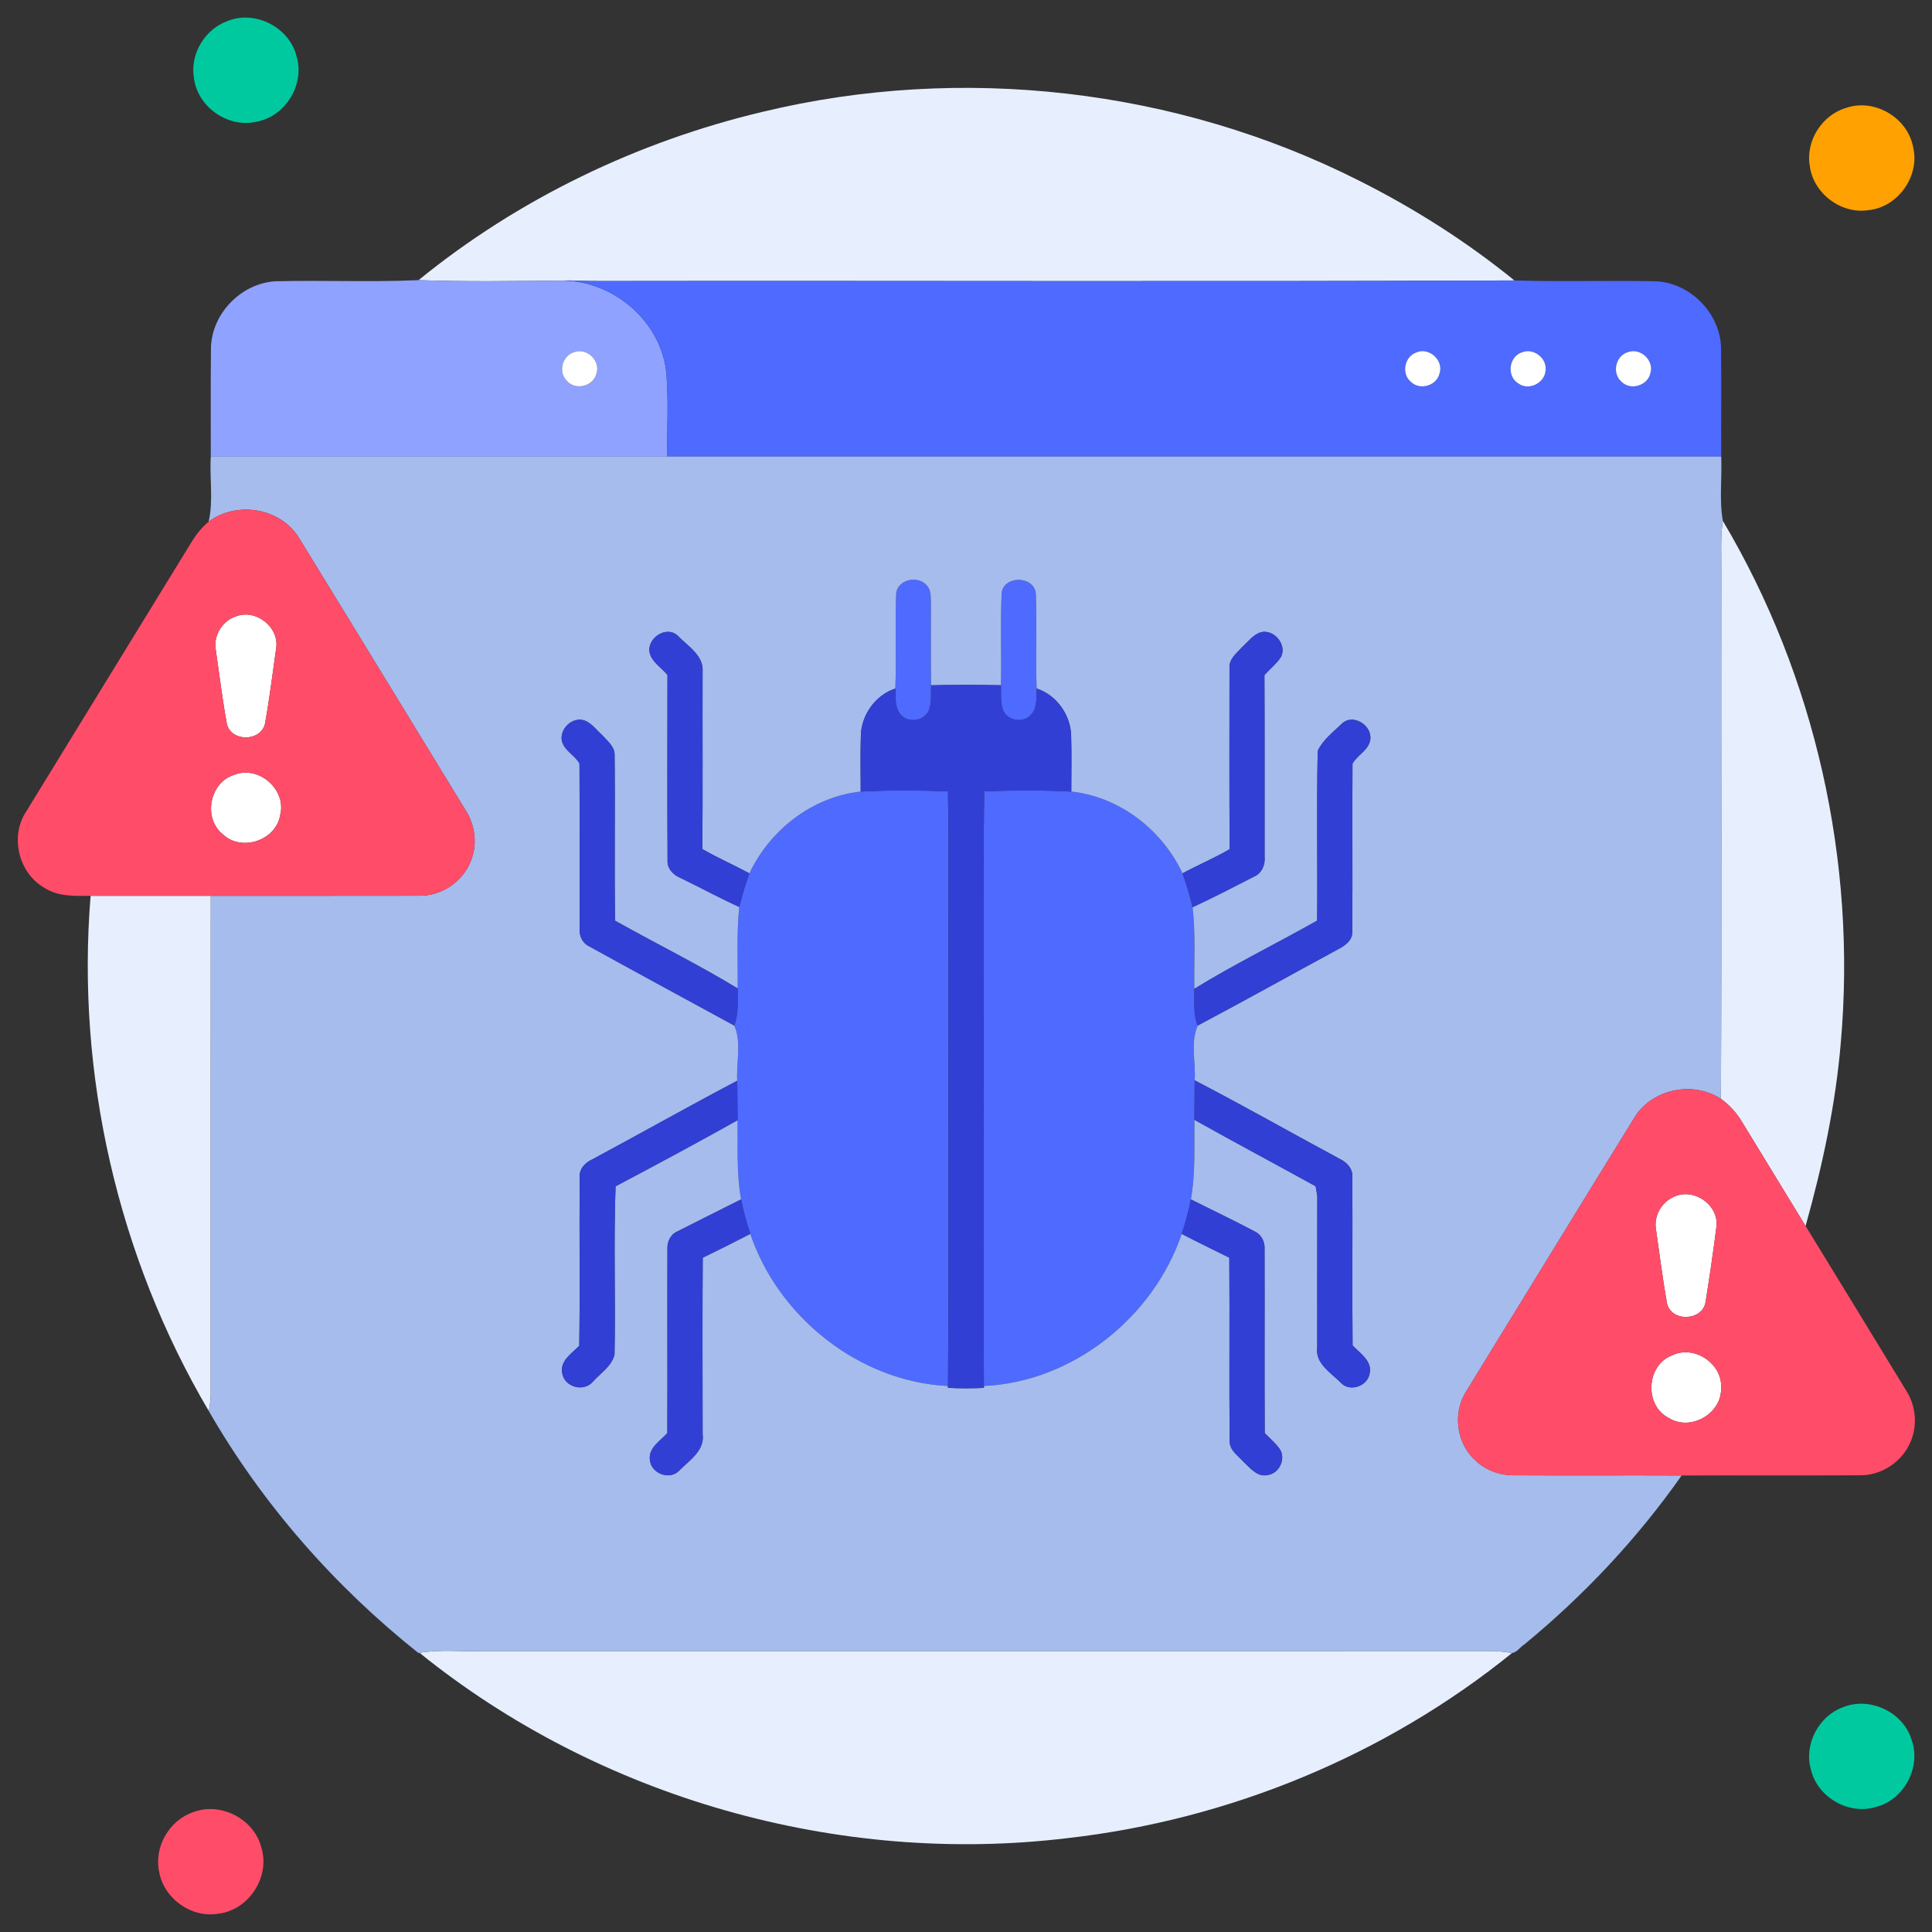 <?xml version="1.0" encoding="UTF-8" ?><!DOCTYPE svg PUBLIC "-//W3C//DTD SVG 1.1//EN"
    "http://www.w3.org/Graphics/SVG/1.1/DTD/svg11.dtd">
<svg width="512pt" height="512pt" viewBox="0 0 512 512" version="1.1"
    xmlns="http://www.w3.org/2000/svg">
    <rect x="0" y="0" width="512" height="512" fill="#333333" stroke="none"/>
    <g id="#00c99fff">
        <path fill="#00c99f" opacity="1.00"
            d=" M 60.39 5.54 C 67.74 2.61 76.79 7.32 78.61 15.01 C 80.84 22.46 75.56 30.95 67.91 32.27 C 60.48 33.98 52.48 28.43 51.43 20.90 C 50.22 14.47 54.24 7.69 60.39 5.54 Z" />
        <path fill="#00c99f" opacity="1.00"
            d=" M 488.36 452.46 C 495.43 449.52 504.29 453.66 506.56 460.96 C 509.25 468.20 504.63 477.02 497.12 478.86 C 489.92 481.10 481.63 476.27 479.91 468.97 C 478.01 462.34 481.91 454.82 488.36 452.46 Z" />
    </g>
    <g id="#e7efffff">
        <path fill="#e7efff" opacity="1.00"
            d=" M 202.17 29.62 C 254.78 16.94 311.78 23.45 360.10 47.84 C 374.72 55.17 388.63 64.00 401.33 74.32 C 320.55 74.68 239.77 74.36 158.99 74.48 C 155.57 74.51 152.15 74.24 148.74 74.36 C 136.13 74.48 123.51 74.70 110.92 74.24 C 137.40 52.68 168.98 37.48 202.17 29.62 Z" />
        <path fill="#e7efff" opacity="1.00"
            d=" M 456.16 151.07 C 456.22 146.73 455.87 142.36 456.58 138.05 C 481.09 179.29 492.02 228.32 487.85 276.08 C 486.49 292.64 482.97 308.93 478.50 324.90 C 472.91 315.71 467.28 306.55 461.68 297.36 C 460.26 294.94 458.34 292.84 456.06 291.20 C 456.29 244.49 456.08 197.78 456.16 151.07 Z" />
        <path fill="#e7efff" opacity="1.00"
            d=" M 24.01 237.40 C 34.63 237.40 45.25 237.40 55.86 237.40 C 55.81 281.61 55.86 325.82 55.84 370.03 C 55.75 371.34 55.59 372.65 55.34 373.95 C 31.23 333.06 20.15 284.71 24.01 237.40 Z" />
        <path fill="#e7efff" opacity="1.00"
            d=" M 111.18 438.02 C 116.43 437.09 121.78 437.70 127.08 437.55 C 216.71 437.55 306.34 437.56 395.96 437.54 C 397.55 437.63 399.14 437.80 400.73 438.05 C 367.25 465.16 325.78 482.25 283.00 487.11 C 222.24 494.48 158.81 476.50 111.18 438.02 Z" />
    </g>
    <g id="#ffa100ff">
        <path fill="#ffa100" opacity="1.00"
            d=" M 489.36 28.56 C 496.83 26.04 505.55 31.22 506.99 38.95 C 508.88 46.62 502.96 54.96 495.11 55.70 C 487.87 56.81 480.51 51.20 479.61 43.95 C 478.46 37.32 482.91 30.37 489.36 28.56 Z" />
    </g>
    <g id="#8fa2ffff">
        <path fill="#8fa2ff" opacity="1.00"
            d=" M 55.91 92.01 C 56.20 82.96 64.06 74.99 73.10 74.54 C 85.70 74.22 98.33 74.81 110.92 74.24 C 123.51 74.70 136.13 74.48 148.74 74.36 C 162.00 74.23 174.49 84.49 176.45 97.69 C 177.32 105.42 176.66 113.24 176.87 121.00 C 136.53 120.99 96.20 121.01 55.86 121.00 C 55.89 111.34 55.79 101.67 55.91 92.01 M 152.21 93.30 C 149.06 94.14 147.84 98.52 150.15 100.85 C 152.35 103.60 157.26 102.43 158.06 99.02 C 159.26 95.66 155.53 92.07 152.21 93.30 Z" />
    </g>
    <g id="#4e6affff">
        <path fill="#4e6aff" opacity="1.00"
            d=" M 148.74 74.36 C 152.15 74.24 155.57 74.51 158.99 74.48 C 239.77 74.36 320.55 74.68 401.33 74.32 C 413.84 74.70 426.37 74.28 438.88 74.54 C 447.93 74.98 455.77 82.95 456.09 91.99 C 456.22 101.66 456.10 111.33 456.14 121.00 C 363.05 121.00 269.96 120.99 176.87 121.00 C 176.66 113.24 177.32 105.42 176.45 97.69 C 174.49 84.49 162.00 74.23 148.74 74.36 M 375.36 93.40 C 372.21 94.45 371.29 99.04 373.88 101.17 C 376.23 103.56 380.75 102.22 381.49 98.98 C 382.67 95.50 378.70 91.91 375.36 93.40 M 403.29 93.39 C 399.82 94.53 399.24 99.76 402.38 101.62 C 405.16 103.68 409.53 101.45 409.60 98.02 C 409.91 94.78 406.27 92.11 403.29 93.39 M 431.34 93.35 C 428.09 94.32 427.14 98.99 429.73 101.17 C 432.09 103.57 436.61 102.21 437.35 98.97 C 438.49 95.55 434.67 92.00 431.34 93.35 Z" />
        <path fill="#4e6aff" opacity="1.00"
            d=" M 237.49 157.37 C 237.79 153.48 243.48 152.35 245.71 155.27 C 246.87 156.57 246.60 158.43 246.70 160.04 C 246.71 167.23 246.64 174.42 246.75 181.61 C 246.66 183.77 246.95 186.04 246.21 188.11 C 245.10 191.09 240.55 191.82 238.63 189.29 C 237.01 187.42 237.43 184.74 237.27 182.47 C 237.60 174.10 237.16 165.73 237.49 157.37 Z" />
        <path fill="#4e6aff" opacity="1.00"
            d=" M 265.46 157.03 C 266.19 152.39 274.12 152.60 274.51 157.35 C 274.83 165.72 274.42 174.10 274.72 182.47 C 274.58 184.77 275.02 187.48 273.31 189.33 C 271.37 191.79 266.85 191.08 265.79 188.10 C 265.07 186.02 265.33 183.76 265.26 181.60 C 265.46 173.41 265.07 165.21 265.46 157.03 Z" />
        <path fill="#4e6aff" opacity="1.00"
            d=" M 198.60 231.46 C 204.03 219.93 215.30 211.15 228.10 209.78 C 235.79 209.36 243.52 209.44 251.23 209.71 C 251.51 226.81 251.25 243.91 251.36 261.02 C 251.26 296.45 251.50 331.88 251.23 367.31 C 227.78 366.15 206.31 349.14 198.84 326.99 C 197.83 324.00 197.00 320.95 196.40 317.85 C 195.15 310.92 195.56 303.86 195.47 296.86 C 195.48 293.37 195.37 289.88 195.38 286.40 C 195.09 281.59 196.58 276.24 194.59 271.80 L 194.59 271.78 C 195.77 268.63 195.46 265.24 195.49 261.95 C 195.59 254.75 195.16 247.53 195.92 240.36 C 196.65 237.35 197.53 234.36 198.60 231.46 Z" />
        <path fill="#4e6aff" opacity="1.00"
            d=" M 260.82 209.70 C 268.51 209.43 276.22 209.36 283.90 209.78 C 296.70 211.16 307.98 219.91 313.38 231.46 C 314.47 234.39 315.33 237.39 316.04 240.43 C 316.88 247.61 316.39 254.85 316.51 262.06 C 316.56 265.31 316.20 268.67 317.38 271.79 L 317.39 271.85 C 315.42 276.25 316.92 281.54 316.60 286.30 C 316.61 289.78 316.54 293.27 316.54 296.76 C 316.43 303.79 316.85 310.89 315.59 317.85 C 314.99 320.94 314.19 324.00 313.16 326.99 C 305.67 349.13 284.24 366.23 260.74 367.30 C 260.56 342.53 260.69 317.76 260.66 293.00 C 260.75 265.23 260.44 237.46 260.82 209.70 Z" />
    </g>
    <g id="#ffffffff">
        <path fill="#ffffff" opacity="1.00"
            d=" M 152.21 93.30 C 155.53 92.07 159.26 95.66 158.06 99.02 C 157.26 102.43 152.35 103.60 150.15 100.85 C 147.84 98.52 149.06 94.14 152.21 93.30 Z" />
        <path fill="#ffffff" opacity="1.00"
            d=" M 375.36 93.40 C 378.70 91.91 382.67 95.50 381.49 98.98 C 380.75 102.22 376.23 103.56 373.88 101.17 C 371.29 99.04 372.21 94.45 375.36 93.40 Z" />
        <path fill="#ffffff" opacity="1.00"
            d=" M 403.29 93.39 C 406.27 92.11 409.91 94.78 409.60 98.02 C 409.53 101.45 405.16 103.68 402.38 101.62 C 399.24 99.76 399.82 94.53 403.29 93.39 Z" />
        <path fill="#ffffff" opacity="1.00"
            d=" M 431.34 93.35 C 434.67 92.00 438.49 95.55 437.35 98.97 C 436.61 102.21 432.09 103.57 429.73 101.17 C 427.14 98.99 428.09 94.32 431.34 93.35 Z" />
        <path fill="#ffffff" opacity="1.00"
            d=" M 62.35 163.42 C 67.69 161.17 74.14 166.17 73.17 171.91 C 72.21 178.58 71.41 185.29 70.20 191.92 C 68.96 196.54 61.45 196.61 60.15 192.00 C 58.93 185.40 58.13 178.72 57.17 172.07 C 56.57 168.44 58.88 164.62 62.35 163.42 Z" />
        <path fill="#ffffff" opacity="1.00"
            d=" M 62.16 205.31 C 68.61 202.78 76.01 209.30 74.25 216.02 C 73.13 222.78 63.91 225.83 59.00 221.05 C 53.69 216.75 55.59 207.22 62.16 205.31 Z" />
        <path fill="#ffffff" opacity="1.00"
            d=" M 443.26 317.34 C 448.45 314.49 455.47 319.07 454.89 324.96 C 454.05 331.66 453.06 338.34 452.00 345.00 C 451.24 350.10 442.94 350.44 441.77 345.41 C 440.62 338.97 439.82 332.47 438.88 326.00 C 438.20 322.54 440.09 318.85 443.26 317.34 Z" />
        <path fill="#ffffff" opacity="1.00"
            d=" M 443.13 359.18 C 449.04 356.30 456.62 361.46 456.11 368.00 C 456.20 374.71 447.94 379.38 442.25 375.78 C 435.69 372.47 436.24 361.79 443.13 359.18 Z" />
    </g>
    <g id="#a5bcedff">
        <path fill="#a5bced" opacity="1.00"
            d=" M 55.86 121.00 C 96.20 121.01 136.53 120.99 176.87 121.00 C 269.96 120.99 363.05 121.00 456.14 121.00 C 456.41 126.67 455.57 132.47 456.58 138.05 C 455.87 142.36 456.22 146.73 456.16 151.07 C 456.08 197.78 456.29 244.49 456.06 291.20 C 448.67 286.39 437.81 288.56 433.16 296.14 C 418.27 320.26 403.48 344.45 388.64 368.61 C 385.03 374.11 385.85 381.93 390.51 386.56 C 393.22 389.37 397.08 390.97 400.98 390.97 C 415.87 391.06 430.76 390.95 445.65 391.02 C 433.89 407.78 419.72 422.84 403.91 435.84 C 402.83 436.48 401.98 437.93 400.73 438.05 C 399.14 437.80 397.55 437.63 395.96 437.54 C 306.34 437.56 216.71 437.55 127.08 437.55 C 121.78 437.70 116.43 437.09 111.18 438.02 L 110.89 438.07 C 88.65 420.37 69.52 398.59 55.34 373.95 C 55.59 372.65 55.75 371.34 55.84 370.03 C 55.86 325.82 55.81 281.61 55.86 237.40 C 74.22 237.38 92.58 237.43 110.94 237.38 C 116.72 237.52 122.37 233.93 124.60 228.58 C 126.60 224.12 126.02 218.76 123.37 214.70 C 108.69 190.70 94.06 166.68 79.33 142.71 C 74.51 134.59 62.75 132.66 55.29 138.25 C 56.59 132.66 55.50 126.73 55.86 121.00 M 237.49 157.37 C 237.16 165.73 237.60 174.10 237.27 182.47 C 232.04 184.17 228.28 189.42 228.14 194.89 C 227.99 199.85 228.08 204.82 228.10 209.78 C 215.30 211.15 204.03 219.93 198.60 231.46 C 194.49 229.22 190.18 227.36 186.13 225.01 C 186.26 209.34 186.14 193.66 186.19 177.99 C 186.52 173.69 182.24 171.22 179.62 168.48 C 176.60 165.63 171.38 169.14 172.17 172.97 C 172.79 175.54 175.32 176.93 176.89 178.88 C 176.87 195.25 176.83 211.62 176.91 227.99 C 176.75 230.18 178.45 231.88 180.33 232.66 C 185.55 235.18 190.64 237.96 195.92 240.36 C 195.16 247.53 195.59 254.75 195.49 261.95 C 184.92 255.54 173.78 250.04 162.99 243.99 C 162.78 229.29 163.03 214.58 162.87 199.87 C 162.77 197.63 160.76 196.17 159.39 194.62 C 157.74 193.16 156.36 191.03 154.01 190.74 C 151.18 190.50 148.57 193.18 148.85 196.00 C 149.26 198.83 152.29 200.03 153.57 202.34 C 153.65 216.88 153.56 231.42 153.60 245.96 C 153.44 247.89 154.31 249.95 156.15 250.79 C 168.93 257.84 181.77 264.80 194.59 271.78 L 194.59 271.80 C 196.58 276.24 195.09 281.59 195.38 286.40 C 182.52 293.19 169.84 300.33 157.02 307.22 C 155.14 308.06 153.44 309.76 153.63 311.99 C 153.49 326.87 153.74 341.76 153.51 356.65 C 151.51 358.69 148.23 360.72 149.03 364.06 C 149.70 367.66 154.78 368.96 157.11 366.15 C 159.13 363.91 162.12 362.05 162.85 358.98 C 163.15 344.12 162.58 329.22 163.13 314.38 C 173.97 308.66 184.78 302.85 195.47 296.86 C 195.56 303.86 195.15 310.92 196.40 317.85 C 190.73 320.70 185.06 323.53 179.40 326.40 C 177.65 327.20 176.75 329.16 176.88 331.04 C 176.83 347.29 176.92 363.54 176.85 379.79 C 174.98 381.87 171.79 383.70 172.23 386.93 C 172.56 390.42 177.27 392.32 179.84 389.87 C 182.54 387.09 186.84 384.49 186.20 380.03 C 186.19 364.46 186.12 348.88 186.23 333.31 C 190.46 331.26 194.66 329.13 198.84 326.99 C 206.31 349.14 227.78 366.15 251.23 367.31 L 251.22 367.79 C 254.39 367.96 257.57 367.95 260.75 367.81 L 260.74 367.30 C 284.24 366.23 305.67 349.13 313.16 326.99 C 317.32 329.17 321.57 331.19 325.78 333.30 C 325.91 349.54 325.72 365.78 325.87 382.03 C 325.93 384.40 328.13 385.81 329.57 387.42 C 331.35 389.04 333.23 391.55 335.98 390.89 C 339.04 390.48 340.87 386.53 339.12 383.97 C 337.98 382.41 336.51 381.14 335.16 379.79 C 335.08 363.54 335.17 347.29 335.12 331.04 C 335.25 329.17 334.34 327.25 332.63 326.41 C 327.01 323.43 321.26 320.71 315.59 317.85 C 316.85 310.89 316.43 303.79 316.54 296.76 C 327.18 302.74 337.98 308.47 348.66 314.37 C 348.77 315.03 348.99 316.34 349.10 317.00 C 349.06 330.33 349.10 343.66 349.08 357.00 C 348.45 361.37 352.76 363.79 355.38 366.49 C 357.76 368.97 362.38 367.36 362.95 364.06 C 363.75 360.69 360.43 358.65 358.45 356.56 C 358.31 341.70 358.48 326.84 358.38 311.98 C 358.57 309.71 356.88 307.97 354.98 307.09 C 342.17 300.19 329.51 293.01 316.60 286.30 C 316.92 281.54 315.42 276.25 317.39 271.85 L 317.38 271.79 C 329.85 265.19 342.17 258.29 354.59 251.57 C 356.39 250.64 358.44 249.25 358.35 246.95 C 358.50 232.09 358.32 217.23 358.43 202.38 C 359.68 200.08 362.65 198.87 363.12 196.12 C 363.77 192.31 358.64 188.97 355.65 191.75 C 353.35 193.98 350.60 196.03 349.21 198.99 C 348.90 213.98 349.20 228.99 349.06 243.98 C 338.26 250.08 327.05 255.55 316.51 262.06 C 316.39 254.85 316.88 247.61 316.04 240.43 C 321.54 237.87 326.95 235.08 332.35 232.30 C 334.39 231.42 335.34 229.18 335.13 227.05 C 335.11 211.00 335.17 194.95 335.09 178.90 C 336.49 177.33 338.19 176.01 339.37 174.26 C 341.27 170.98 337.64 166.60 334.07 167.57 C 332.09 168.23 330.81 170.01 329.32 171.36 C 327.84 173.01 325.64 174.59 325.83 177.07 C 325.82 193.06 325.78 209.06 325.86 225.05 C 321.82 227.42 317.48 229.21 313.38 231.46 C 307.98 219.91 296.70 211.16 283.90 209.78 C 283.91 204.83 284.01 199.88 283.86 194.94 C 283.73 189.45 279.98 184.16 274.72 182.47 C 274.42 174.10 274.83 165.72 274.51 157.35 C 274.12 152.60 266.19 152.39 265.46 157.03 C 265.07 165.21 265.46 173.41 265.26 181.60 C 259.09 181.48 252.91 181.45 246.75 181.61 C 246.64 174.42 246.71 167.23 246.70 160.04 C 246.60 158.43 246.87 156.57 245.71 155.27 C 243.48 152.35 237.79 153.48 237.49 157.37 Z" />
    </g>
    <g id="#ff4d69ff">
        <path fill="#ff4d69" opacity="1.00"
            d=" M 55.29 138.25 C 62.75 132.66 74.51 134.59 79.33 142.71 C 94.06 166.68 108.69 190.70 123.37 214.70 C 126.02 218.76 126.60 224.12 124.60 228.58 C 122.37 233.93 116.72 237.52 110.94 237.38 C 92.58 237.43 74.22 237.38 55.86 237.40 C 45.25 237.40 34.63 237.40 24.01 237.40 C 19.87 237.46 15.41 237.63 11.78 235.29 C 4.88 231.38 2.55 221.56 6.99 214.99 C 21.55 191.21 36.16 167.48 50.72 143.71 C 51.97 141.69 53.45 139.77 55.29 138.25 M 62.35 163.42 C 58.88 164.62 56.57 168.44 57.17 172.07 C 58.13 178.72 58.93 185.40 60.15 192.00 C 61.45 196.61 68.96 196.54 70.20 191.92 C 71.41 185.29 72.21 178.58 73.17 171.91 C 74.14 166.17 67.69 161.17 62.35 163.42 M 62.16 205.31 C 55.59 207.22 53.69 216.75 59.00 221.05 C 63.91 225.83 73.13 222.78 74.25 216.02 C 76.01 209.30 68.61 202.78 62.16 205.31 Z" />
        <path fill="#ff4d69" opacity="1.00"
            d=" M 433.16 296.14 C 437.81 288.56 448.67 286.39 456.06 291.20 C 458.34 292.84 460.26 294.94 461.68 297.36 C 467.28 306.55 472.91 315.71 478.50 324.90 C 487.43 339.48 496.35 354.05 505.24 368.65 C 507.77 372.66 508.20 377.91 506.25 382.26 C 504.04 387.43 498.62 390.99 492.99 390.97 C 477.21 391.05 461.43 390.96 445.65 391.02 C 430.76 390.95 415.87 391.06 400.98 390.97 C 397.08 390.97 393.22 389.37 390.51 386.56 C 385.85 381.93 385.03 374.11 388.64 368.61 C 403.48 344.45 418.27 320.26 433.16 296.14 M 443.26 317.34 C 440.09 318.85 438.20 322.54 438.88 326.00 C 439.82 332.47 440.62 338.97 441.77 345.41 C 442.94 350.44 451.24 350.10 452.00 345.00 C 453.06 338.34 454.05 331.66 454.89 324.96 C 455.47 319.07 448.45 314.49 443.26 317.34 M 443.13 359.18 C 436.24 361.79 435.69 372.47 442.25 375.78 C 447.94 379.38 456.20 374.71 456.11 368.00 C 456.62 361.46 449.04 356.30 443.13 359.18 Z" />
        <path fill="#ff4d69" opacity="1.00"
            d=" M 51.12 480.28 C 58.47 477.39 67.50 482.11 69.30 489.79 C 71.59 497.43 65.94 506.13 58.02 507.12 C 50.91 508.45 43.47 503.24 42.20 496.14 C 40.73 489.58 44.79 482.44 51.12 480.28 Z" />
    </g>
    <g id="#323fd4ff">
        <path fill="#323fd4" opacity="1.00"
            d=" M 172.17 172.97 C 171.38 169.14 176.60 165.63 179.62 168.48 C 182.24 171.22 186.52 173.69 186.19 177.99 C 186.14 193.66 186.26 209.34 186.13 225.01 C 190.18 227.36 194.49 229.22 198.60 231.46 C 197.53 234.36 196.65 237.35 195.92 240.36 C 190.64 237.96 185.55 235.18 180.33 232.66 C 178.45 231.88 176.75 230.18 176.91 227.99 C 176.83 211.62 176.87 195.25 176.89 178.88 C 175.32 176.93 172.79 175.54 172.17 172.97 Z" />
        <path fill="#323fd4" opacity="1.00"
            d=" M 329.32 171.36 C 330.81 170.01 332.09 168.23 334.07 167.57 C 337.64 166.60 341.27 170.98 339.37 174.26 C 338.19 176.01 336.49 177.33 335.09 178.90 C 335.17 194.95 335.11 211.00 335.13 227.05 C 335.34 229.18 334.39 231.42 332.35 232.30 C 326.95 235.08 321.54 237.87 316.04 240.43 C 315.33 237.39 314.47 234.39 313.38 231.46 C 317.48 229.21 321.82 227.42 325.86 225.05 C 325.78 209.06 325.82 193.06 325.83 177.07 C 325.64 174.59 327.84 173.01 329.32 171.36 Z" />
        <path fill="#323fd4" opacity="1.00"
            d=" M 246.75 181.61 C 252.91 181.45 259.09 181.48 265.26 181.60 C 265.33 183.76 265.07 186.02 265.79 188.10 C 266.85 191.08 271.37 191.79 273.31 189.33 C 275.02 187.48 274.58 184.77 274.72 182.47 C 279.98 184.16 283.73 189.45 283.86 194.94 C 284.01 199.88 283.91 204.83 283.90 209.78 C 276.22 209.36 268.51 209.43 260.82 209.70 C 260.44 237.46 260.75 265.23 260.66 293.00 C 260.69 317.76 260.56 342.53 260.74 367.30 L 260.75 367.81 C 257.57 367.95 254.39 367.96 251.22 367.79 L 251.23 367.31 C 251.50 331.88 251.26 296.45 251.36 261.02 C 251.25 243.91 251.51 226.81 251.23 209.71 C 243.52 209.44 235.79 209.36 228.10 209.78 C 228.08 204.82 227.99 199.85 228.14 194.89 C 228.28 189.42 232.04 184.17 237.27 182.47 C 237.43 184.74 237.01 187.42 238.63 189.29 C 240.55 191.82 245.10 191.09 246.21 188.11 C 246.95 186.04 246.66 183.77 246.75 181.61 Z" />
        <path fill="#323fd4" opacity="1.00"
            d=" M 148.85 196.00 C 148.57 193.18 151.18 190.50 154.01 190.74 C 156.36 191.03 157.74 193.16 159.39 194.62 C 160.76 196.17 162.77 197.63 162.87 199.87 C 163.03 214.58 162.78 229.29 162.99 243.99 C 173.78 250.04 184.92 255.54 195.49 261.95 C 195.46 265.24 195.77 268.63 194.59 271.78 C 181.77 264.80 168.93 257.84 156.15 250.79 C 154.31 249.95 153.44 247.89 153.60 245.96 C 153.56 231.42 153.65 216.88 153.57 202.34 C 152.29 200.03 149.26 198.83 148.85 196.00 Z" />
        <path fill="#323fd4" opacity="1.00"
            d=" M 355.65 191.75 C 358.64 188.97 363.77 192.31 363.12 196.12 C 362.65 198.87 359.68 200.08 358.43 202.38 C 358.32 217.23 358.50 232.09 358.35 246.95 C 358.44 249.25 356.39 250.64 354.59 251.57 C 342.17 258.29 329.85 265.19 317.38 271.79 C 316.20 268.67 316.56 265.31 316.51 262.06 C 327.05 255.55 338.26 250.08 349.06 243.98 C 349.20 228.99 348.90 213.98 349.21 198.99 C 350.60 196.03 353.35 193.98 355.65 191.75 Z" />
        <path fill="#323fd4" opacity="1.00"
            d=" M 157.02 307.22 C 169.84 300.33 182.52 293.19 195.38 286.40 C 195.37 289.88 195.48 293.37 195.47 296.86 C 184.78 302.85 173.97 308.66 163.13 314.38 C 162.58 329.22 163.15 344.12 162.85 358.98 C 162.12 362.05 159.13 363.91 157.11 366.15 C 154.78 368.96 149.70 367.66 149.03 364.06 C 148.23 360.72 151.51 358.69 153.51 356.65 C 153.74 341.76 153.49 326.87 153.63 311.99 C 153.44 309.76 155.14 308.06 157.02 307.22 Z" />
        <path fill="#323fd4" opacity="1.00"
            d=" M 316.60 286.30 C 329.51 293.01 342.17 300.19 354.98 307.09 C 356.88 307.97 358.57 309.71 358.38 311.98 C 358.48 326.84 358.31 341.70 358.45 356.56 C 360.43 358.65 363.75 360.69 362.95 364.06 C 362.38 367.36 357.76 368.97 355.38 366.49 C 352.76 363.79 348.45 361.37 349.08 357.00 C 349.10 343.66 349.06 330.33 349.10 317.00 C 348.99 316.34 348.77 315.03 348.66 314.37 C 337.98 308.47 327.18 302.74 316.54 296.76 C 316.54 293.27 316.61 289.78 316.60 286.30 Z" />
        <path fill="#323fd4" opacity="1.00"
            d=" M 179.40 326.40 C 185.06 323.53 190.73 320.70 196.40 317.85 C 197.00 320.95 197.83 324.00 198.84 326.99 C 194.66 329.13 190.46 331.26 186.23 333.31 C 186.12 348.88 186.19 364.46 186.20 380.03 C 186.84 384.49 182.54 387.09 179.84 389.87 C 177.27 392.32 172.56 390.42 172.23 386.93 C 171.79 383.70 174.98 381.87 176.85 379.79 C 176.92 363.54 176.83 347.29 176.88 331.04 C 176.75 329.16 177.65 327.20 179.40 326.40 Z" />
        <path fill="#323fd4" opacity="1.00"
            d=" M 313.16 326.99 C 314.19 324.00 314.99 320.94 315.59 317.85 C 321.26 320.71 327.01 323.43 332.63 326.41 C 334.34 327.25 335.25 329.17 335.12 331.04 C 335.17 347.29 335.08 363.54 335.16 379.79 C 336.51 381.14 337.98 382.41 339.12 383.97 C 340.87 386.53 339.04 390.48 335.98 390.89 C 333.23 391.55 331.35 389.04 329.57 387.42 C 328.13 385.81 325.93 384.40 325.87 382.03 C 325.72 365.78 325.91 349.54 325.78 333.30 C 321.57 331.19 317.32 329.17 313.16 326.99 Z" />
    </g>
</svg>

